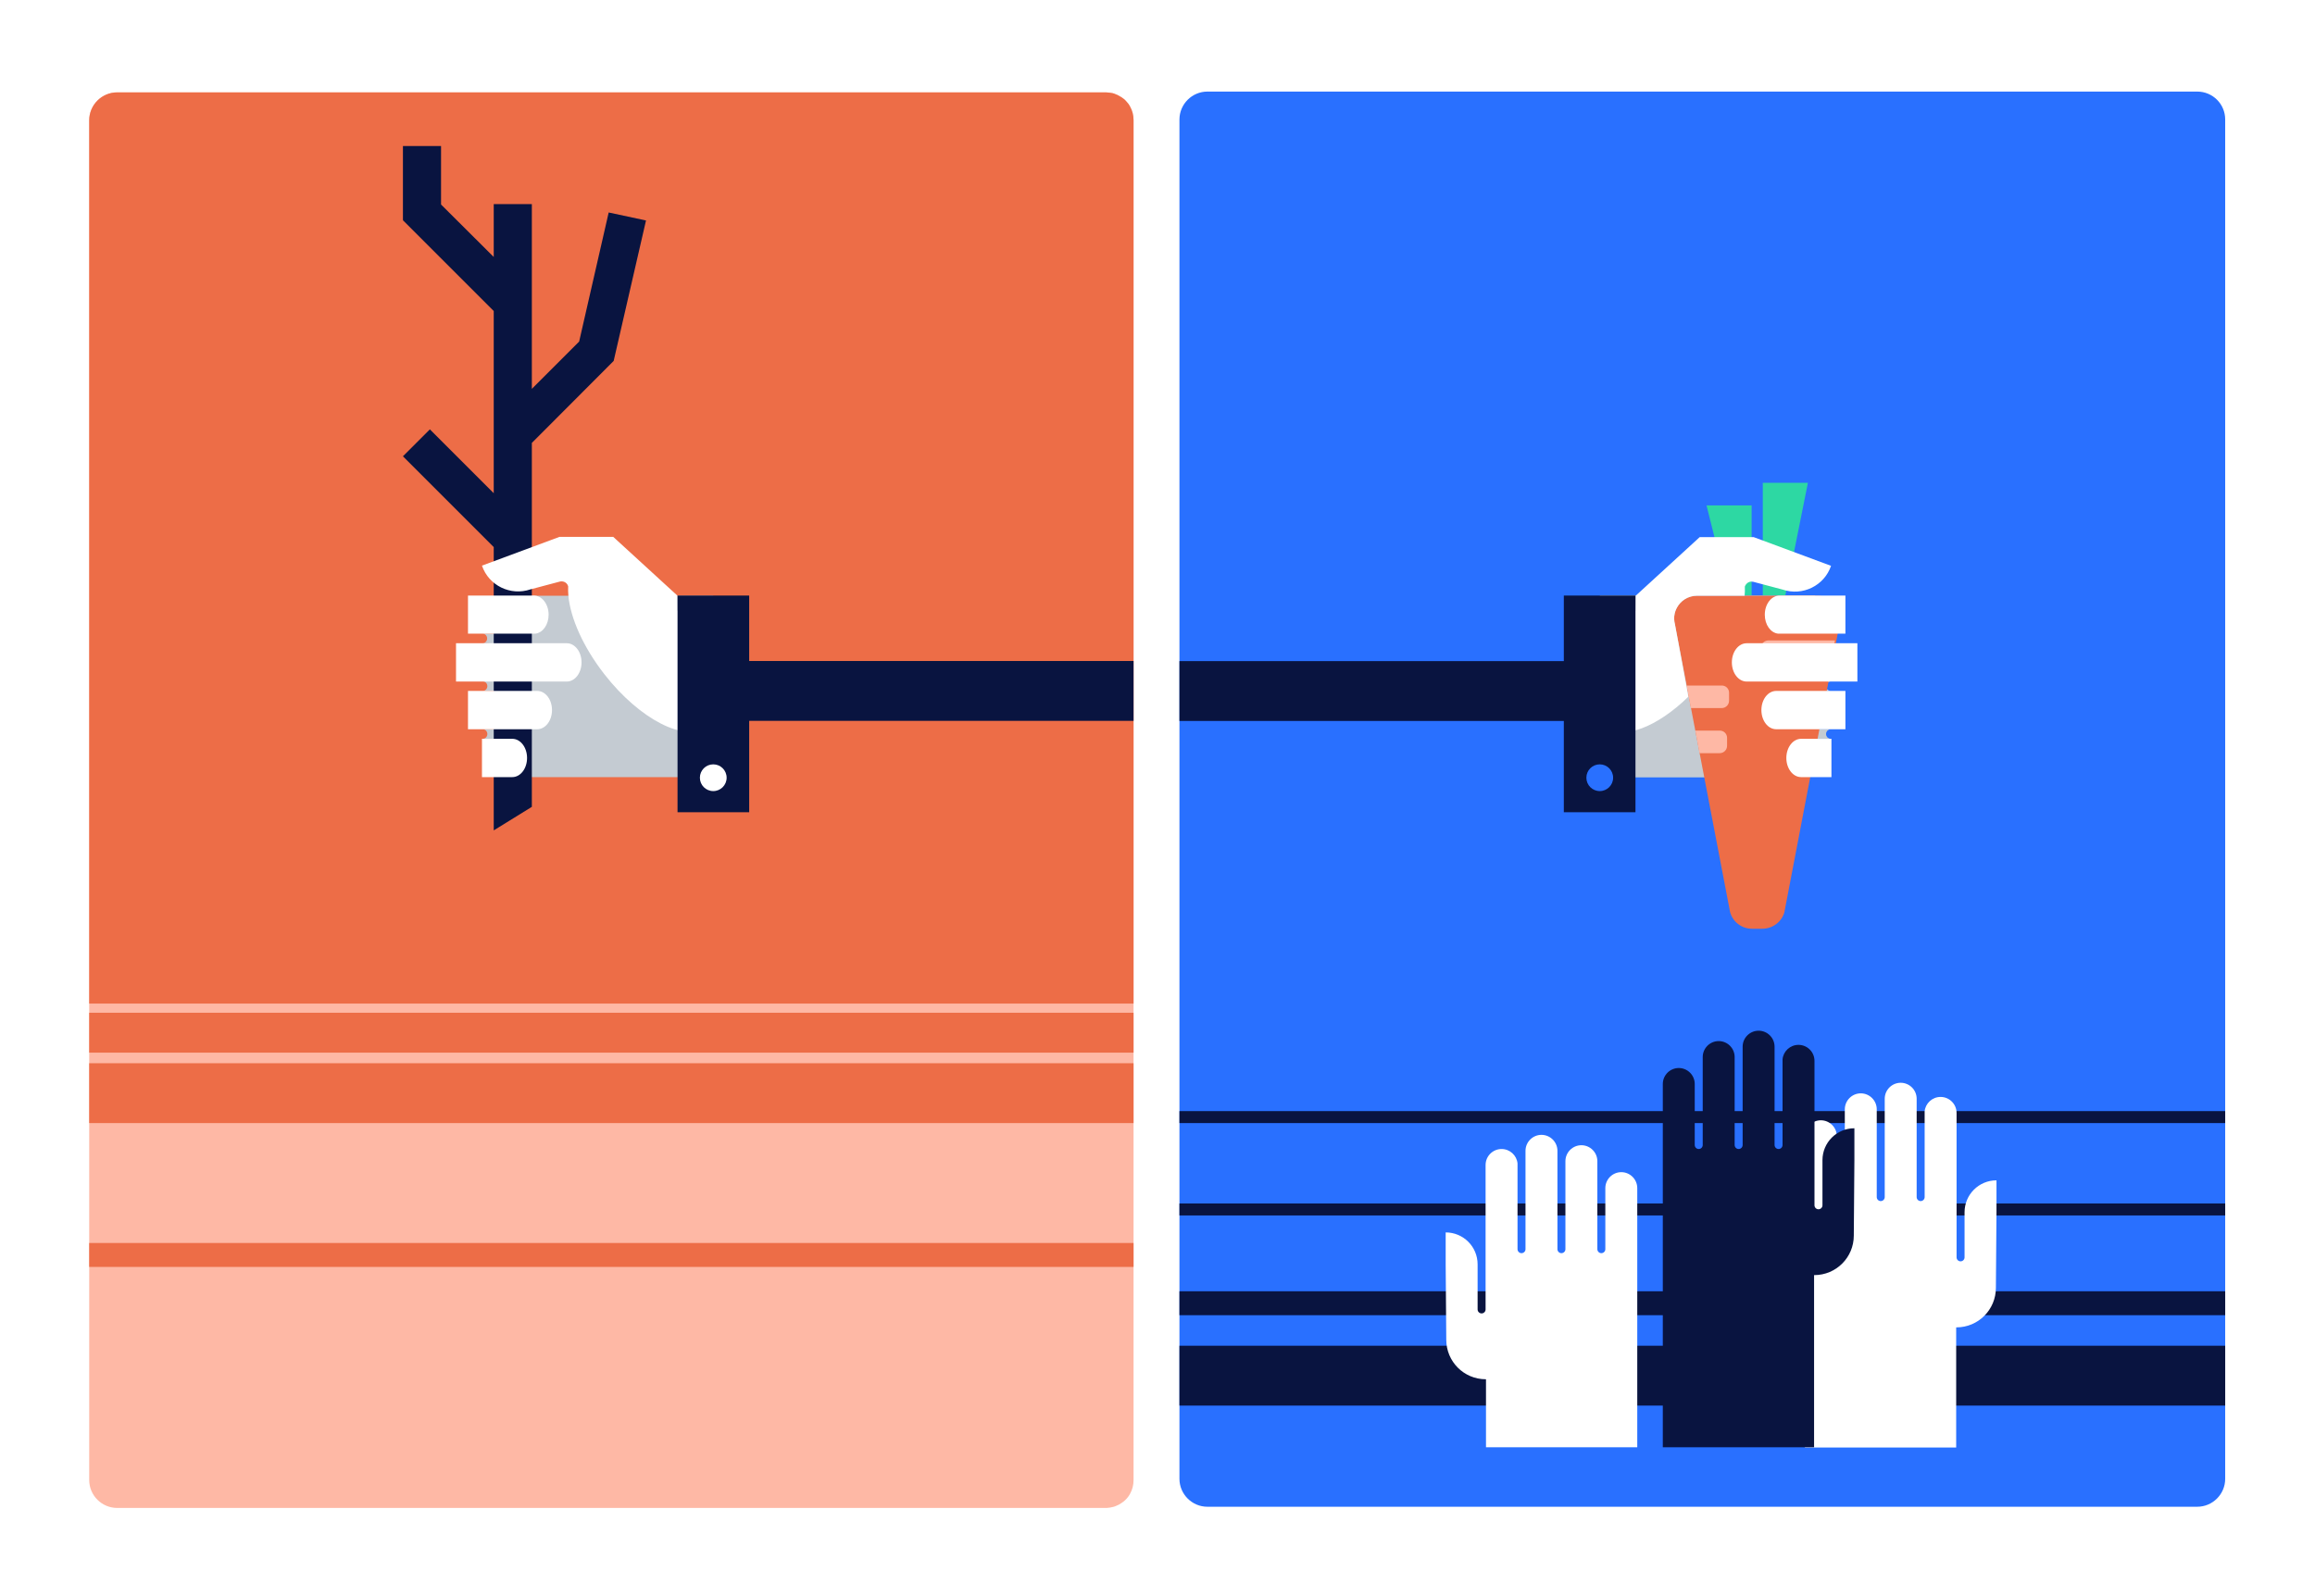<svg width="1160" height="800" viewBox="0 0 1160 800" fill="none" xmlns="http://www.w3.org/2000/svg">
<path d="M1160 0H0V800H1160V0Z" fill="white"/>
<path d="M568 60.201C568 57.801 567.4 55.501 566.3 53.501C565.7 52.301 564.8 51.201 563.9 50.301C563.6 50.001 563.3 49.701 563 49.501C562.9 49.401 562.8 49.401 562.7 49.301C562.5 49.101 562.2 48.901 562 48.801C561.9 48.701 561.8 48.701 561.7 48.601C560.6 47.901 559.4 47.301 558.2 46.901C557.8 46.801 557.3 46.601 556.9 46.601C556.4 46.501 556 46.401 555.5 46.401C555 46.401 554.6 46.301 554.1 46.301H58.7C51 46.301 44.7 52.601 44.7 60.301V741.801C44.7 749.501 51 755.801 58.7 755.801H554C554.5 755.801 555 755.801 555.4 755.701C555.9 755.701 556.3 755.601 556.8 755.501C557.3 755.401 557.7 755.301 558.1 755.201C558.5 755.101 559 754.901 559.4 754.701C560.2 754.401 561 754.001 561.7 753.501C561.8 753.401 561.9 753.401 562 753.301C562.2 753.101 562.5 752.901 562.7 752.801C562.8 752.701 562.9 752.701 563 752.601C563.3 752.301 563.6 752.101 563.9 751.801C564.9 750.801 565.7 749.801 566.3 748.601C567.4 746.601 568 744.301 568 741.901V60.201Z" fill="#FEB8A5"/>
<path d="M568 623H44.7V635H568V623Z" fill="#ED6D47"/>
<path d="M568 507.6H44.7V527.6H568V507.6Z" fill="#ED6D47"/>
<path d="M568 532.9H44.7V562.9H568V532.9Z" fill="#ED6D47"/>
<path d="M568 502.901V60.201C568 57.801 567.4 55.501 566.3 53.501C565.7 52.301 564.8 51.201 563.9 50.301C563.6 50.001 563.3 49.701 563 49.501C562.9 49.401 562.8 49.401 562.7 49.301C562.5 49.101 562.2 48.901 562 48.801C561.9 48.701 561.8 48.701 561.7 48.601C560.6 47.901 559.4 47.301 558.2 46.901C557.8 46.801 557.3 46.601 556.9 46.601C556.5 46.601 556 46.401 555.5 46.401C555 46.401 554.6 46.301 554.1 46.301H58.7C51 46.301 44.7 52.601 44.7 60.301V503.001H568V502.901Z" fill="#ED6D47"/>
<path d="M1101 45.9H605C597.3 45.9 591 52.2 591 59.9V741.2C591 748.9 597.3 755.2 605 755.2H1101C1108.7 755.2 1115 748.9 1115 741.2V59.9C1115 52.1 1108.7 45.9 1101 45.9Z" fill="#2970FF"/>
<path d="M245.1 322.4H241.8C243.1 322.4 244.1 321.3 244.1 320C244.1 318.7 243.1 317.6 241.8 317.6H252.3C247.6 317.2 243.9 313.1 243.9 308.1C243.9 304 246.3 300.6 249.8 298.6H357.4V389.5H307.3H244.2H266.9C261.8 389.5 257.6 385.2 257.6 379.9C257.6 374.6 261.8 370.3 266.9 370.3H241.9C243.2 370.3 244.2 369.2 244.2 367.9C244.2 366.6 243.2 365.5 241.9 365.5H251.2C246.1 365.5 241.9 361.2 241.9 355.9C241.9 350.6 246.1 346.3 251.2 346.3H241.9C243.2 346.3 244.2 345.2 244.2 343.9C244.2 342.6 243.2 341.5 241.9 341.5H245.2C240.1 341.5 235.9 337.2 235.9 331.9C235.8 326.6 240 322.3 245.1 322.4Z" fill="#C4CBD2"/>
<path d="M323.7 110.499L305 106.499L290.2 171.199L266.5 194.899V128.799V102.299H247.4V128.799L221 102.499V73.199H201.9V110.199H202L201.9 110.399L247.4 155.899V247.199L215.4 215.199L201.9 228.699L247.4 274.199V416.199L266.5 404.399V221.999L307.5 180.899L323.7 110.499Z" fill="#091440"/>
<path d="M241.5 370.299H256.7C260.8 370.299 264.1 374.599 264.1 379.899C264.1 385.199 260.8 389.499 256.7 389.499H241.5" fill="white"/>
<path d="M234.5 346.299H269.2C273.3 346.299 276.6 350.599 276.6 355.899C276.6 361.199 273.3 365.499 269.2 365.499H234.5" fill="white"/>
<path d="M228.5 322.398H274H284C288.1 322.398 291.4 326.698 291.4 331.998C291.4 337.298 288.1 341.598 284 341.598H274H228.5" fill="white"/>
<path d="M234.5 298.5H267.5C271.6 298.5 274.9 302.8 274.9 308.1C274.9 313.1 272 317.2 268.2 317.6H234.5" fill="white"/>
<path d="M568 331.301H364.1V361.301H568V331.301Z" fill="#091440"/>
<path d="M913.9 322.4H917.2C915.9 322.4 914.9 321.3 914.9 320C914.9 318.7 915.9 317.6 917.2 317.6H906.7C911.4 317.2 915.1 313.1 915.1 308.1C915.1 304 912.7 300.6 909.2 298.6H801.6V389.5H851.7H914.8H892.1C897.2 389.5 901.4 385.2 901.4 379.9C901.4 374.6 897.2 370.3 892.1 370.3H917.1C915.8 370.3 914.8 369.2 914.8 367.9C914.8 366.6 915.8 365.5 917.1 365.5H907.8C912.9 365.5 917.1 361.2 917.1 355.9C917.1 350.6 912.9 346.3 907.8 346.3H917.1C915.8 346.3 914.8 345.2 914.8 343.9C914.8 342.6 915.8 341.5 917.1 341.5H913.8C918.9 341.5 923.1 337.2 923.1 331.9C923.2 326.6 919 322.3 913.9 322.4Z" fill="#C4CBD2"/>
<path d="M591.001 361.354L794.901 361.354L794.901 331.354L591.001 331.354L591.001 361.354Z" fill="#091440"/>
<path d="M341.3 308.2C340.7 307.5 340.1 306.7 339.5 306L339.4 298.5L307.3 269.1H280.3L241.5 283.5C244.9 293.5 255.8 298.8 265.8 295.4L280.5 291.5C280.8 291.4 281.1 291.4 281.4 291.4C283 291.4 284.3 292.4 284.7 293.9C284.6 295.3 284.7 296.9 284.8 298.5H282.3H284.8C285.8 309.7 292.2 324.3 302.9 338C320.6 360.7 343.6 372.4 354.1 364.2C364.9 356 359.1 330.9 341.3 308.2Z" fill="white"/>
<path d="M914.1 322.4H917.4C916.1 322.4 915.1 321.3 915.1 320C915.1 318.7 916.1 317.6 917.4 317.6H906.9C911.6 317.2 915.3 313.1 915.3 308.1C915.3 304 912.9 300.6 909.4 298.6H801.8V389.5H851.9H915H892.3C897.4 389.5 901.6 385.2 901.6 379.9C901.6 374.6 897.4 370.3 892.3 370.3H917.3C916 370.3 915 369.2 915 367.9C915 366.6 916 365.5 917.3 365.5H908C913.1 365.5 917.3 361.2 917.3 355.9C917.3 350.6 913.1 346.3 908 346.3H917.3C916 346.3 915 345.2 915 343.9C915 342.6 916 341.5 917.3 341.5H914C919.1 341.5 923.3 337.2 923.3 331.9C923.4 326.6 919.2 322.3 914.1 322.4Z" fill="#C4CBD2"/>
<path d="M375.4 298.5H339.5V407.1H375.4V298.5Z" fill="#091440"/>
<path d="M357.4 396.5C361.1 396.5 364.1 393.5 364.1 389.8C364.1 386.099 361.1 383.1 357.4 383.1C353.7 383.1 350.7 386.099 350.7 389.8C350.7 393.5 353.7 396.5 357.4 396.5Z" fill="white"/>
<path d="M905.9 242H883.3V298.4H894.6L905.9 242Z" fill="#2DD8A3"/>
<path d="M855.1 253.301H877.7V298.401H866.4L855.1 253.301Z" fill="#2DD8A3"/>
<path d="M883 465.5H877.9C872.7 465.5 868.2 462 866.9 457.1L839.3 313C837.3 305.7 842.8 298.6 850.3 298.6H910.7C918.2 298.6 923.7 305.8 921.7 313.1L894.1 457.3C892.7 462.1 888.2 465.5 883 465.5Z" fill="#ED6D47"/>
<path d="M886.1 332.3H916.4L919.5 321H886.1C884.1 321 882.4 322.6 882.4 324.7V328.7C882.5 330.7 884.1 332.3 886.1 332.3Z" fill="#FEB8A5"/>
<path d="M862.8 343.6H845.1L847.3 354.9H862.7C864.7 354.9 866.4 353.3 866.4 351.2V347.2C866.4 345.2 864.8 343.6 862.8 343.6Z" fill="#FEB8A5"/>
<path d="M861.8 366.199H849.5L851.6 377.499H861.7C863.7 377.499 865.4 375.899 865.4 373.799V369.799C865.4 367.799 863.8 366.199 861.8 366.199Z" fill="#FEB8A5"/>
<path d="M917.7 370.301H902.5C898.4 370.301 895.1 374.601 895.1 379.901C895.1 385.201 898.4 389.501 902.5 389.501H917.7" fill="white"/>
<path d="M924.7 346.301H890C885.9 346.301 882.6 350.601 882.6 355.901C882.6 361.201 885.9 365.501 890 365.501H924.7" fill="white"/>
<path d="M930.7 322.4H885.2H875.2C871.1 322.4 867.8 326.7 867.8 332C867.8 337.3 871.1 341.6 875.2 341.6H885.2H930.7" fill="white"/>
<path d="M924.7 298.5H891.7C887.6 298.5 884.3 302.8 884.3 308.1C884.3 313.1 887.2 317.2 891 317.6H924.7" fill="white"/>
<path d="M839.3 312.999C839.1 312.099 838.9 311.199 838.9 310.299C838.8 308.299 839.3 306.399 840.2 304.699C842.1 301.099 845.8 298.599 850.3 298.599H874.2H876.7H874.2C874.3 296.999 874.4 295.499 874.3 293.999C874.8 292.599 876.1 291.499 877.6 291.499C877.9 291.499 878.2 291.599 878.5 291.599L893.2 295.499C903.2 298.899 914.1 293.599 917.5 283.599L878.7 269.199H851.7L819.6 298.599L819.5 306.099C818.9 306.799 818.3 307.599 817.7 308.299C800 330.999 794.2 356.099 804.7 364.299C813.4 371.099 830.4 364.399 846 349.199L839.3 312.999Z" fill="white"/>
<path d="M783.602 407.102L819.502 407.102L819.502 298.502L783.602 298.502L783.602 407.102Z" fill="#091440"/>
<path d="M801.6 396.5C805.3 396.5 808.3 393.5 808.3 389.8C808.3 386.099 805.3 383.1 801.6 383.1C797.9 383.1 794.9 386.099 794.9 389.8C794.9 393.5 797.9 396.5 801.6 396.5Z" fill="#2970FF"/>
<path d="M1115 647.199H591V659.199H1115V647.199Z" fill="#091440"/>
<path d="M1115 603.199H591V609.199H1115V603.199Z" fill="#091440"/>
<path d="M1115 556.9H591V562.9H1115V556.9Z" fill="#091440"/>
<path d="M1115 674.5H591V704.5H1115V674.5Z" fill="#091440"/>
<path d="M1000.4 607.599V591.599C991.6 591.599 984.4 598.699 984.4 607.599V630.199C984.4 631.299 983.5 632.199 982.4 632.199C981.3 632.199 980.4 631.299 980.4 630.199V557.799C980.4 553.399 976.8 549.799 972.4 549.799C968.2 549.799 964.8 552.999 964.4 556.999V599.999C964.4 601.099 963.5 601.999 962.4 601.999C961.3 601.999 960.4 601.099 960.4 599.999V550.699C960.4 546.299 956.8 542.699 952.4 542.699C948 542.699 944.4 546.299 944.4 550.699V599.999C944.4 601.099 943.5 601.999 942.4 601.999C941.3 601.999 940.4 601.099 940.4 599.999V555.999C940.4 551.599 936.8 547.999 932.4 547.999C928 547.999 924.4 551.599 924.4 555.999V600.099C924.4 601.199 923.5 602.099 922.4 602.099C921.3 602.099 920.4 601.199 920.4 600.099V569.499C920.4 565.099 916.8 561.499 912.4 561.499C908 561.499 904.4 565.099 904.4 569.499V602.099V656.299V725.499H980.2V665.299H980.3C991.3 665.299 1000.1 656.399 1000.1 645.499L1000.4 607.599Z" fill="white"/>
<path d="M724.4 633.701V617.701C733.2 617.701 740.4 624.801 740.4 633.701V656.301C740.4 657.401 741.3 658.301 742.4 658.301C743.5 658.301 744.4 657.401 744.4 656.301V583.901C744.4 579.501 748 575.901 752.4 575.901C756.6 575.901 760 579.101 760.4 583.101V626.101C760.4 627.201 761.3 628.101 762.4 628.101C763.5 628.101 764.4 627.201 764.4 626.101V576.801C764.4 572.401 768 568.801 772.4 568.801C776.8 568.801 780.4 572.401 780.4 576.801V626.101C780.4 627.201 781.3 628.101 782.4 628.101C783.5 628.101 784.4 627.201 784.4 626.101V582.001C784.4 577.601 788 574.001 792.4 574.001C796.8 574.001 800.4 577.601 800.4 582.001V626.101C800.4 627.201 801.3 628.101 802.4 628.101C803.5 628.101 804.4 627.201 804.4 626.101V595.501C804.4 591.101 808 587.501 812.4 587.501C816.8 587.501 820.4 591.101 820.4 595.501V628.101V682.301V725.401H744.6V691.301H744.5C733.5 691.301 724.7 682.401 724.7 671.501L724.4 633.701Z" fill="white"/>
<path d="M929.2 581.5V565.5C920.4 565.5 913.2 572.6 913.2 581.5V604.1C913.2 605.2 912.3 606.1 911.2 606.1C910.1 606.1 909.2 605.2 909.2 604.1V531.7C909.2 527.3 905.6 523.7 901.2 523.7C897 523.7 893.6 526.9 893.2 530.9V573.9C893.2 575 892.3 575.9 891.2 575.9C890.1 575.9 889.2 575 889.2 573.9V524.6C889.2 520.2 885.6 516.6 881.2 516.6C876.8 516.6 873.2 520.2 873.2 524.6V573.9C873.2 575 872.3 575.9 871.2 575.9C870.1 575.9 869.2 575 869.2 573.9V529.8C869.2 525.4 865.6 521.8 861.2 521.8C856.8 521.8 853.2 525.4 853.2 529.8V573.9C853.2 575 852.3 575.9 851.2 575.9C850.1 575.9 849.2 575 849.2 573.9V543.3C849.2 538.9 845.6 535.3 841.2 535.3C836.8 535.3 833.2 538.9 833.2 543.3V575.9V630.1V725.4H909V639.1H909.1C920.1 639.1 928.9 630.2 928.9 619.3L929.2 581.5Z" fill="#091440"/>
</svg>
